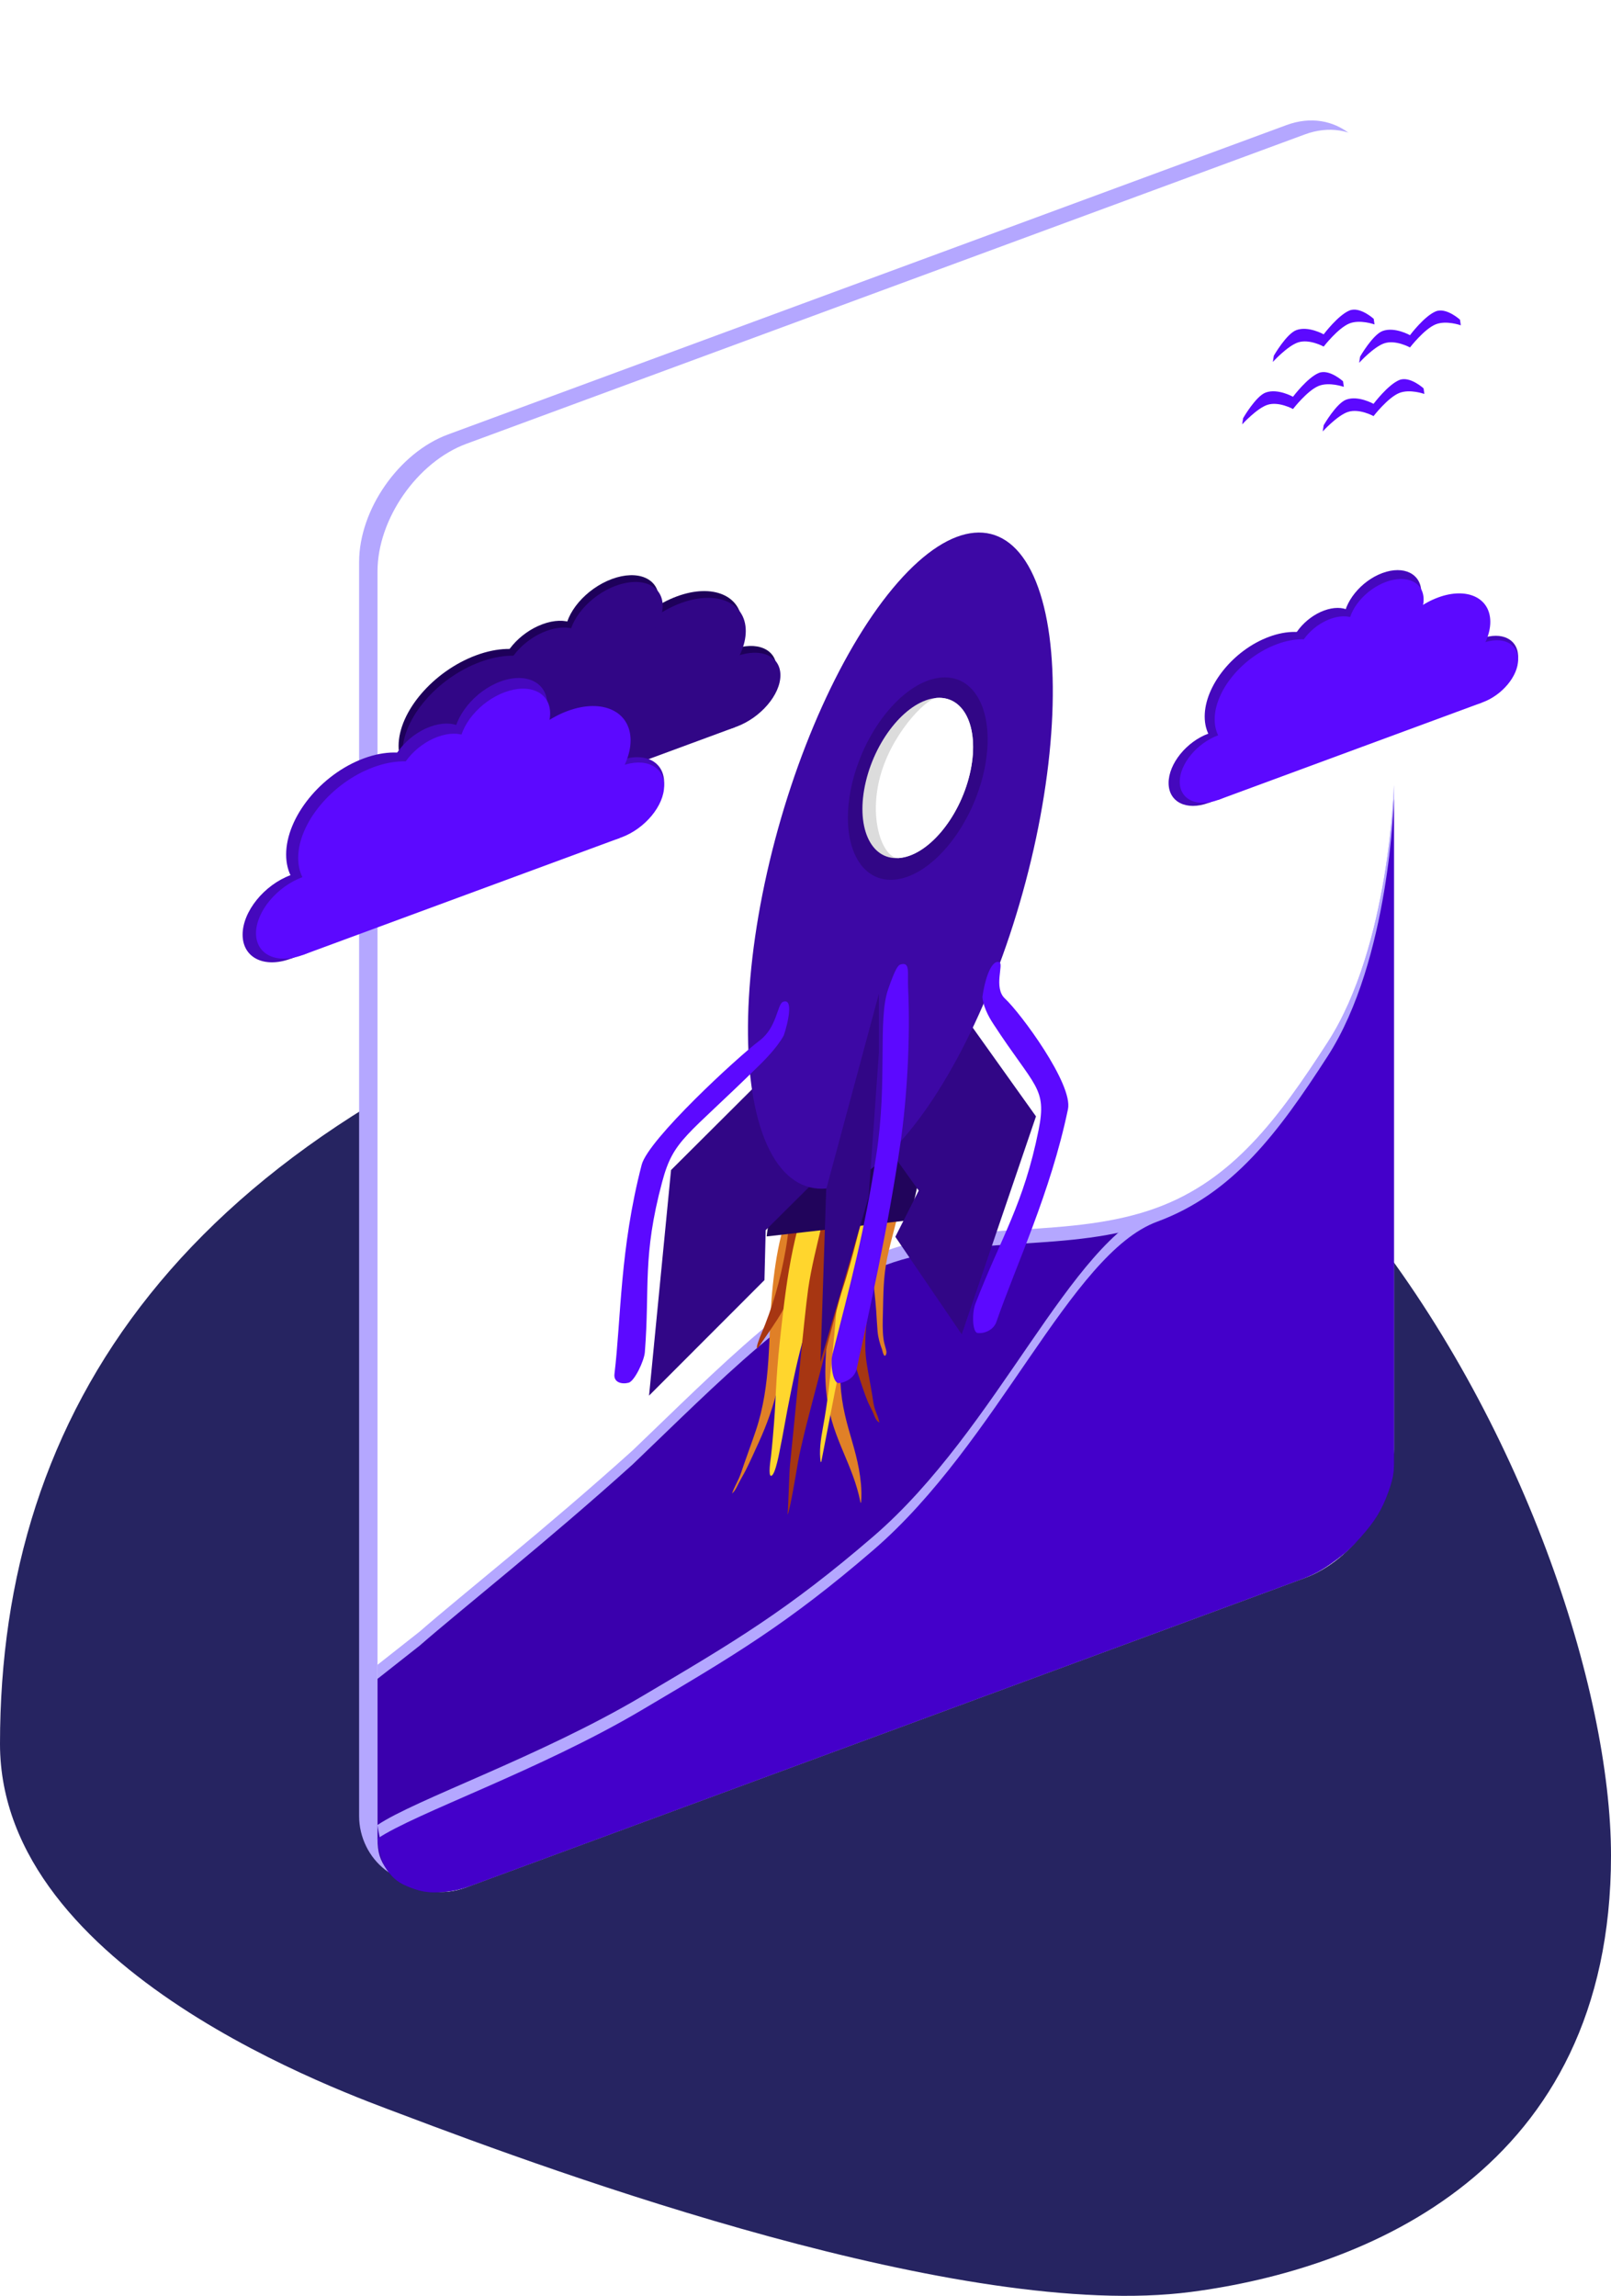 <svg width="850" height="1211" viewBox="0 0 850 1211" fill="none" xmlns="http://www.w3.org/2000/svg">
<path d="M850 978.756C850 1145.25 719.999 1196.95 628.508 1208.92C508.063 1224.68 294.43 1146.55 211.305 1115.03C183.419 1104.45 0 1040.06 0 919.866C0 744.271 95.944 598.229 344.797 514.923C662.61 408.532 850 803.161 850 978.756Z" fill="#262461"/>
<g filter="url(#filter0_d)">
<rect width="571.619" height="761.439" rx="50" transform="matrix(0.938 -0.346 0 1 189.476 246.468)" fill="#B4A7FF"/>
</g>
<rect width="571.619" height="761.439" rx="50" transform="matrix(0.938 -0.346 0 1 199.183 251.387)" fill="white"/>
<path fill-rule="evenodd" clip-rule="evenodd" d="M199.183 878.136L221.444 860.597C243.705 841.194 288.227 806.117 333.76 765.071C378.282 722.533 422.804 676.265 467.326 659.84C511.848 643.415 564.596 653.94 610.505 637.003C650.474 622.258 674.409 590.128 700.561 549.615C733.292 498.911 735.47 413.898 735.47 413.898C735.47 413.898 735.47 751.385 735.47 764.551C735.47 770.131 734.627 773.66 732.435 779.715C728.997 789.207 725.379 795.017 717.763 803.56C713.333 808.528 710.486 811.225 705.114 815.248C698.086 820.511 693.561 823.021 685.889 825.852C654.015 837.61 318.076 961.545 249.776 986.742C243.377 989.103 239.653 990.048 233.586 990.521C226.453 991.076 222.602 990.482 216.89 988.341C210.799 986.059 207.769 983.914 204.242 978.964C200.492 973.701 199.183 969.798 199.183 962.398C199.183 936.944 199.183 878.136 199.183 878.136Z" fill="#B4A7FF"/>
<path fill-rule="evenodd" clip-rule="evenodd" d="M199.183 885.555L221.444 868.016C243.705 848.613 288.227 813.536 333.76 772.49C378.282 729.952 422.804 683.684 467.326 667.259C511.848 650.834 564.596 661.359 610.505 644.422C650.474 629.677 674.409 597.547 700.561 557.034C733.292 506.33 735.47 421.317 735.47 421.317C735.47 421.317 735.47 758.804 735.47 771.97C735.47 777.55 734.627 781.079 732.435 787.134C728.997 796.626 725.379 802.436 717.763 810.979C713.333 815.947 710.486 818.644 705.114 822.667C698.086 827.93 693.561 830.44 685.889 833.271C654.015 845.029 318.076 968.964 249.776 994.161C243.377 996.522 239.653 997.467 233.586 997.94C226.453 998.495 222.602 997.901 216.89 995.761C210.799 993.478 207.769 991.333 204.242 986.383C200.492 981.12 199.183 977.217 199.183 969.817C199.183 944.363 199.183 885.555 199.183 885.555Z" fill="#3A00AD"/>
<g filter="url(#filter1_d)">
<path fill-rule="evenodd" clip-rule="evenodd" d="M199.183 965.634C218.914 952.29 284.801 929.621 338.314 897.995C387.206 869.101 415.406 852.501 460.749 813.46C526.775 756.611 564.596 657.175 610.505 640.239C650.474 625.493 674.409 593.364 700.561 552.85C733.292 502.147 735.47 417.134 735.47 417.134C735.47 417.134 735.47 754.621 735.47 767.787C735.47 773.367 734.627 776.896 732.435 782.95C728.997 792.442 725.379 798.253 717.763 806.796C713.333 811.764 710.486 814.461 705.114 818.484C698.086 823.747 693.561 826.257 685.889 829.087C654.015 840.846 318.076 964.78 249.776 989.978C243.377 992.339 239.653 993.284 233.586 993.756C226.453 994.312 222.602 993.718 216.89 991.577C210.799 989.294 207.769 987.15 204.242 982.199C200.492 976.937 199.183 965.634 199.183 965.634Z" fill="#B4A7FF"/>
</g>
<path fill-rule="evenodd" clip-rule="evenodd" d="M199.183 969.817C218.914 956.474 284.801 933.805 338.314 902.179C387.206 873.284 415.406 856.685 460.749 817.644C526.775 760.795 564.596 661.359 610.505 644.422C650.474 629.677 674.409 597.547 700.561 557.034C733.292 506.33 735.47 421.317 735.47 421.317C735.47 421.317 735.47 758.804 735.47 771.97C735.47 777.55 734.627 781.079 732.435 787.134C728.997 796.626 725.379 802.436 717.763 810.979C713.333 815.947 710.486 818.645 705.114 822.667C698.086 827.93 693.561 830.44 685.889 833.271C654.015 845.03 318.076 968.964 249.776 994.161C243.377 996.522 239.653 997.467 233.586 997.94C226.453 998.495 222.602 997.901 216.89 995.761C210.799 993.478 207.769 991.333 204.242 986.383C200.492 981.12 199.183 969.817 199.183 969.817Z" fill="#4400CA"/>
<ellipse rx="43.707" ry="32.72" transform="matrix(0.938 -0.346 0 1 251.294 378.345)" fill="#1E005A"/>
<ellipse rx="23.707" ry="17.747" transform="matrix(0.938 -0.346 0 1 286.233 346.998)" fill="#1E005A"/>
<ellipse rx="24.828" ry="18.586" transform="matrix(0.938 -0.346 0 1 386.44 361.207)" fill="#1E005A"/>
<ellipse rx="27.069" ry="20.264" transform="matrix(0.938 -0.346 0 1 212.715 423.62)" fill="#1E005A"/>
<ellipse rx="36.552" ry="27.363" transform="matrix(0.938 -0.346 0 1 357.163 341.934)" fill="#1E005A"/>
<ellipse rx="26.379" ry="19.748" transform="matrix(0.938 -0.346 0 1 322.871 325.157)" fill="#1E005A"/>
<path d="M212.715 388.77L302.49 337.064L385.632 324.977V380.091L212.715 443.884L219.67 410.599L212.715 388.77Z" fill="#1E005A"/>
<ellipse rx="43.707" ry="32.72" transform="matrix(0.938 -0.346 0 1 253.332 381.907)" fill="#310686"/>
<ellipse rx="23.707" ry="17.747" transform="matrix(0.938 -0.346 0 1 288.272 350.56)" fill="#310686"/>
<ellipse rx="24.828" ry="18.586" transform="matrix(0.938 -0.346 0 1 388.479 364.769)" fill="#310686"/>
<ellipse rx="27.069" ry="20.264" transform="matrix(0.938 -0.346 0 1 214.753 427.182)" fill="#310686"/>
<ellipse rx="36.552" ry="27.363" transform="matrix(0.938 -0.346 0 1 359.202 345.496)" fill="#310686"/>
<ellipse rx="26.379" ry="19.748" transform="matrix(0.938 -0.346 0 1 324.909 328.719)" fill="#310686"/>
<path d="M214.753 392.332L304.528 340.626L387.671 328.539V383.653L214.753 447.446L221.709 414.161L214.753 392.332Z" fill="#310686"/>
<ellipse rx="43.707" ry="35.606" transform="matrix(0.938 -0.346 0 1 191.975 435.624)" fill="#4508BD"/>
<ellipse rx="23.707" ry="19.313" transform="matrix(0.938 -0.346 0 1 226.914 402.649)" fill="#4508BD"/>
<ellipse rx="24.828" ry="20.226" transform="matrix(0.938 -0.346 0 1 327.122 421.373)" fill="#4508BD"/>
<ellipse rx="27.069" ry="22.052" transform="matrix(0.938 -0.346 0 1 153.396 483.638)" fill="#4508BD"/>
<ellipse rx="26.379" ry="21.49" transform="matrix(0.938 -0.346 0 1 264.054 380.967)" fill="#4508BD"/>
<path d="M153.396 445.713L243.171 392.367L326.314 381.921V441.897L153.396 505.689L160.352 469.694L153.396 445.713Z" fill="#4508BD"/>
<ellipse rx="42.315" ry="33.21" transform="matrix(0.938 -0.346 0 1 197.021 437.904)" fill="#5C09FF"/>
<ellipse rx="22.952" ry="18.013" transform="matrix(0.938 -0.346 0 1 230.848 406.692)" fill="#5C09FF"/>
<ellipse rx="24.037" ry="18.865" transform="matrix(0.938 -0.346 0 1 327.864 422.844)" fill="#5C09FF"/>
<ellipse rx="26.207" ry="20.568" transform="matrix(0.938 -0.346 0 1 159.67 483.191)" fill="#5C09FF"/>
<ellipse rx="35.388" ry="27.773" transform="matrix(0.938 -0.346 0 1 299.519 402.777)" fill="#5C09FF"/>
<ellipse rx="25.539" ry="20.044" transform="matrix(0.938 -0.346 0 1 266.318 385.156)" fill="#5C09FF"/>
<path d="M159.67 447.819L246.586 396.889L327.081 386.058V441.997L159.67 503.758L166.404 470.095L159.67 447.819Z" fill="#5C09FF"/>
<ellipse rx="36.242" ry="29.525" transform="matrix(0.938 -0.346 0 1 669.62 365.408)" fill="#4508BD"/>
<ellipse rx="19.658" ry="16.015" transform="matrix(0.938 -0.346 0 1 698.593 338.064)" fill="#4508BD"/>
<ellipse rx="20.587" ry="16.772" transform="matrix(0.938 -0.346 0 1 781.686 353.59)" fill="#4508BD"/>
<ellipse rx="22.446" ry="18.286" transform="matrix(0.938 -0.346 0 1 637.631 405.22)" fill="#4508BD"/>
<ellipse rx="21.874" ry="17.82" transform="matrix(0.938 -0.346 0 1 729.389 320.085)" fill="#4508BD"/>
<path d="M637.631 373.773L712.073 329.538L781.015 320.876V370.608L637.631 423.506L643.398 393.658L637.631 373.773Z" fill="#4508BD"/>
<ellipse rx="35.088" ry="27.538" transform="matrix(0.938 -0.346 0 1 673.805 367.298)" fill="#5C09FF"/>
<ellipse rx="19.032" ry="14.937" transform="matrix(0.938 -0.346 0 1 701.854 341.417)" fill="#5C09FF"/>
<ellipse rx="19.931" ry="15.643" transform="matrix(0.938 -0.346 0 1 782.301 354.811)" fill="#5C09FF"/>
<ellipse rx="21.731" ry="17.055" transform="matrix(0.938 -0.346 0 1 642.833 404.851)" fill="#5C09FF"/>
<ellipse rx="29.344" ry="23.03" transform="matrix(0.938 -0.346 0 1 758.796 338.171)" fill="#5C09FF"/>
<ellipse rx="21.177" ry="16.62" transform="matrix(0.938 -0.346 0 1 731.267 323.559)" fill="#5C09FF"/>
<path d="M642.833 375.52L714.905 333.289L781.652 324.307V370.692L642.833 421.905L648.417 393.991L642.833 375.52Z" fill="#5C09FF"/>
<path d="M672.089 187.635C672.089 187.635 678.77 176.027 684.008 174.116C690.365 171.798 698.403 176.349 698.403 176.349C698.403 176.349 705.893 166.357 711.952 163.808C717.49 161.477 724.811 168.185 724.811 168.185L725.218 171.127C725.218 171.127 717.546 168.375 711.952 170.633C705.957 173.052 698.403 182.815 698.403 182.815C698.403 182.815 690.85 178.625 684.855 180.629C679.261 182.499 671.589 190.912 671.589 190.912L672.089 187.635Z" fill="#5C09FF"/>
<path d="M717.623 188.093C717.623 188.093 724.303 176.485 729.541 174.574C735.898 172.256 743.936 176.807 743.936 176.807C743.936 176.807 751.427 166.815 757.485 164.266C763.023 161.935 770.344 168.643 770.344 168.643L770.751 171.585C770.751 171.585 763.079 168.833 757.485 171.091C751.49 173.51 743.936 183.273 743.936 183.273C743.936 183.273 736.383 179.083 730.388 181.087C724.794 182.957 717.122 191.37 717.122 191.37L717.623 188.093Z" fill="#5C09FF"/>
<path d="M655.899 220.571C655.899 220.571 662.58 208.963 667.818 207.052C674.175 204.734 682.213 209.285 682.213 209.285C682.213 209.285 689.703 199.293 695.762 196.743C701.3 194.413 708.621 201.121 708.621 201.121L709.028 204.063C709.028 204.063 701.356 201.311 695.762 203.569C689.767 205.988 682.213 215.751 682.213 215.751C682.213 215.751 674.66 211.561 668.665 213.565C663.071 215.435 655.399 223.848 655.399 223.848L655.899 220.571Z" fill="#5C09FF"/>
<path d="M698.397 224.306C698.397 224.306 705.078 212.698 710.316 210.787C716.673 208.469 724.711 213.02 724.711 213.02C724.711 213.02 732.202 203.028 738.26 200.478C743.798 198.148 751.119 204.856 751.119 204.856L751.526 207.798C751.526 207.798 743.854 205.046 738.26 207.304C732.265 209.723 724.711 219.486 724.711 219.486C724.711 219.486 717.158 215.296 711.163 217.3C705.569 219.17 697.897 227.582 697.897 227.582L698.397 224.306Z" fill="#5C09FF"/>
<path fill-rule="evenodd" clip-rule="evenodd" d="M454.018 792.5C450.018 772.299 439.567 759.501 436.472 738.324C434.637 725.765 435.374 711.669 437.765 696.967C439.064 688.982 440.537 680.964 441.924 672.964C443.276 665.163 444.768 657.388 446.641 649.552C448.523 641.674 450.457 633.878 452.063 625.998C453.314 619.858 454.616 612.741 457.311 606.889C459.454 602.236 463.103 601.016 463.132 606.235C463.148 609.137 462.517 612.481 461.939 615.559C461.198 619.508 460.338 623.47 459.572 627.422C456.498 643.282 454.336 658.998 451.388 674.843C448.509 690.325 444.216 706.018 443.475 721.054C442.863 733.471 444.918 743.717 447.631 753.419C450.241 762.754 453.273 771.783 454.252 782.723C454.533 785.864 454.604 789.156 454.317 792.629C454.169 792.725 454.069 792.683 454.018 792.5Z" fill="#E08027"/>
<path fill-rule="evenodd" clip-rule="evenodd" d="M463.266 749.878C461.974 748.832 461.449 747.082 460.743 745.385C459.865 743.276 458.725 741.427 457.848 739.316C456.018 734.915 454.56 730.166 452.997 725.531C450.03 716.734 448.273 707.132 448.419 696.377C448.57 685.231 450.089 673.507 451.306 662.024C452.596 649.852 453.895 637.592 455.882 625.263C456.773 619.738 457.515 613.907 459.007 608.324C459.937 604.848 461.737 601.722 464.676 601.275C470.919 600.324 472.468 608.035 472.557 614.55C472.687 624.143 471.268 634.584 469.269 644.739C466.858 656.983 463.033 669.278 460.2 681.546C457.201 694.532 455.525 707.084 457.213 718.582C458.066 724.393 459.247 730.009 460.186 735.766C460.586 738.218 460.822 740.764 461.546 742.99C462.352 745.466 463.504 747.646 464.001 750.372C463.756 750.207 463.511 750.042 463.266 749.878Z" fill="#A73612"/>
<path fill-rule="evenodd" clip-rule="evenodd" d="M386.889 787.141C386.667 787.348 386.445 787.555 386.224 787.762C387.242 784.923 388.618 782.529 389.806 779.892C390.875 777.521 391.656 774.908 392.536 772.364C394.603 766.387 396.817 760.515 398.832 754.499C402.821 742.594 404.552 730.183 405.399 717.553C406.2 705.623 406.268 693.829 407.377 681.851C408.298 671.917 409.719 661.597 412.094 651.878C413.707 645.277 416.693 637.225 421.122 637.15C423.207 637.114 423.806 639.975 423.674 643.334C423.461 648.731 422.63 654.503 421.982 659.939C420.536 672.074 418.594 684.252 416.666 696.342C414.847 707.748 413.195 719.348 410.661 730.59C408.217 741.438 404.627 751.437 400.326 760.823C398.061 765.767 395.846 770.811 393.436 775.564C392.281 777.844 390.992 779.902 389.837 782.18C388.908 784.012 388.101 785.869 386.889 787.141Z" fill="#E08027"/>
<path fill-rule="evenodd" clip-rule="evenodd" d="M467.338 714.769C466.233 716.544 465.33 711.427 465.168 710.791C465.228 711.111 465.288 711.43 465.35 711.748C464.255 708.788 463.323 705.673 463.016 702.126C462.712 698.614 462.552 695.007 462.31 691.46C461.856 684.805 460.897 678.422 460.606 671.68C460.323 665.111 461.094 658.483 462.634 651.391C464.235 644.021 465.714 636.561 466.531 629.321C466.921 625.863 466.513 622.766 466.424 619.512C466.336 616.255 466.395 612.93 466.179 609.734C465.927 610.196 466.15 608.753 466.169 608.643C466.314 607.812 466.53 607.1 466.889 606.277C467.813 604.159 469.19 602.265 470.938 601.44C474.095 599.949 476.325 602.712 476.713 605.947C477.27 610.589 477.121 615.842 476.913 620.848C476.722 625.44 476.065 630.133 475.08 634.915C473.139 644.346 470.135 653.828 468.159 663.262C466.007 673.532 466.093 682.841 465.842 692.541C465.721 697.214 465.577 701.848 466.147 706.19C466.377 707.948 466.81 709.462 467.264 711.047C467.522 711.949 468.084 713.541 467.338 714.769Z" fill="#E08027"/>
<path fill-rule="evenodd" clip-rule="evenodd" d="M440.404 734.618C442.727 722.875 445.284 711.181 448.562 699.404C451.908 687.385 455.446 675.375 458.743 663.354C461.952 651.653 465.254 639.751 467.054 628.121C468.379 619.555 472.046 604.833 464.694 601.898C457.248 598.926 452.389 617.538 450.827 623.675C447.831 635.448 446.176 647.124 444.697 658.714C443.18 670.609 442.016 682.388 441.053 694.151C439.984 707.216 438.651 720.383 437.14 733.557C436.393 740.073 435.37 746.623 434.154 753.216C433.007 759.438 432.144 765.677 433.012 771.268C433.124 771.168 433.236 771.069 433.348 770.969" fill="#FFD62D"/>
<path fill-rule="evenodd" clip-rule="evenodd" d="M404.484 704.403C406.383 701.635 408.289 698.89 410.132 695.986C413.429 690.789 416.579 685.092 418.416 678.125C422.263 663.546 423.755 648.228 425.988 633.482C426.444 630.468 427.265 627.485 426.744 624.771C426.272 622.31 424.9 620.598 423.269 620.872C419.778 621.459 418.6 631.464 417.842 635.906C416.512 643.693 415.918 651.438 414.536 659.225C413.167 666.941 411.461 674.732 409.275 682.203C407.063 689.764 404.456 697.103 401.481 704.04C401.068 705.002 398.02 712.418 399.968 710.91" fill="#A73612"/>
<path fill-rule="evenodd" clip-rule="evenodd" d="M406.911 778.462C409.203 778.092 411.478 764.588 411.841 762.842C413.151 756.541 414.154 750.288 415.373 744.001C418.033 730.28 420.793 716.427 424.819 702.639C426.987 695.217 429.298 687.802 431.687 680.398C434.083 672.972 436.878 665.49 438.889 658.037C440.822 650.873 441.622 643.756 442.721 636.693C443.826 629.586 444.854 622.479 445.261 615.546C445.361 613.835 445.427 612.135 445.476 610.442C445.517 609.032 445.939 607.222 445.827 605.906C445.647 603.798 443.401 603.462 441.749 604.062C437.277 605.69 433.436 612.536 431.17 617.452C428.276 623.728 426.179 630.368 424.127 636.821C421.802 644.132 419.921 651.477 418.383 658.786C415.259 673.641 413.557 688.282 411.958 702.845C411.07 710.943 410.264 718.994 409.766 726.98C409.27 734.933 409.028 742.809 408.383 750.809C407.915 756.622 407.438 762.445 406.778 768.311C406.621 769.71 405.157 778.745 406.911 778.462Z" fill="#FFD62D"/>
<path fill-rule="evenodd" clip-rule="evenodd" d="M426.419 679.821C424.39 693.941 418.657 755.449 416.848 772.42C416.395 776.668 416.009 794.112 415.527 798.922C416.689 797.397 420.238 776.002 421.061 771.085C421.875 766.221 423.197 761.354 424.279 756.472C425.384 751.491 442.37 686.719 443.975 681.845C447.17 672.148 449.879 662.289 452.338 652.504C454.734 642.968 457.663 632.842 458.192 623.558C458.315 621.421 458.287 619.342 457.991 617.445C457.67 615.395 457.538 613.473 457.37 611.301C457.101 607.802 456.038 604.864 453.827 603.759C449.295 601.492 445.398 608.909 442.993 615.207C439.151 625.266 436.069 635.355 433.681 645.653C431.039 657.045 428.044 668.517 426.419 679.821Z" fill="#A73612"/>
<path d="M422.61 604.865L481.993 593.88C481.993 593.88 485.758 608.929 484.837 619.832C484.071 628.905 479.336 643.688 479.336 643.688L404.483 652.187C404.483 652.187 406.063 639.154 408.974 630.778C412.621 620.283 422.61 604.865 422.61 604.865Z" fill="#21045B"/>
<g filter="url(#filter2_i)">
<path d="M475.859 598.671L523.115 538.906L556.607 585.861L517.434 700.83L482.399 649.383L494.738 624.997L475.859 598.671Z" fill="#310686"/>
</g>
<g filter="url(#filter3_i)">
<path d="M344.058 607.167L408.16 543.291L420.514 612.516L393.993 638.895L393.341 665.221L332.455 726.16L344.058 607.167Z" fill="#310686"/>
</g>
<g filter="url(#filter4_ii)">
<ellipse rx="77.533" ry="163.938" transform="matrix(0.907 -0.079 -0.238 1.055 485.063 453.966)" fill="#3D08A5"/>
</g>
<g filter="url(#filter5_i)">
<path d="M469.718 522.21L469.718 553.35L464.323 629.227L438.895 716.388L441.92 625.319L469.718 522.21Z" fill="#310686"/>
</g>
<path d="M468.572 521.912C472.345 510.952 473.855 509.064 475.234 508.697C480.337 507.336 478.74 512.783 479.142 521.178C480.393 547.294 478.594 579.126 475.034 603.447C468.307 649.399 458.806 690.52 452.022 721.993C450.987 726.797 445.854 729.419 442.476 729.542C439.514 729.65 437.924 719.556 439.209 714.493C448.644 677.316 456.199 649.64 462.436 608.687C468.371 569.722 463.036 537.991 468.572 521.912Z" fill="#5C09FF"/>
<path d="M524.119 540.111C523.315 538.876 518.865 532.296 518.339 525.898C519.192 519.133 522.442 506.067 527.2 507.491C529.826 508.277 524.017 520.97 530.256 526.74C538.366 534.239 566.242 571.84 563.487 585.057C554.28 629.221 536.13 667.205 525.732 697.227C524.145 701.808 518.983 703.552 515.791 703.114C512.991 702.729 512.785 692.476 514.64 687.679C528.26 652.452 540.129 635.296 547.994 596.017C552.488 573.572 546.007 573.714 524.119 540.111Z" fill="#5C09FF"/>
<path d="M400.781 561.761C402.203 560.358 409.95 552.858 413.545 546.149C415.888 539.271 418.75 526.234 413.142 528.441C410.046 529.659 410.013 541.915 400.799 548.851C388.821 557.867 342.014 601.104 338.567 614.373C327.049 658.712 327.743 695.273 324.201 724.777C323.661 729.28 328.178 730.293 331.694 729.349C334.777 728.52 339.879 717.867 340.245 713.182C342.93 678.781 338.812 662.831 349.392 623.347C355.438 600.784 362.083 599.936 400.781 561.761Z" fill="#5C09FF"/>
<ellipse rx="38.292" ry="50.503" transform="matrix(0.904 -0.064 -0.251 1.056 484.235 410.692)" fill="#310686"/>
<ellipse rx="30.324" ry="39.994" transform="matrix(0.904 -0.064 -0.251 1.056 484.235 410.363)" fill="#DCDCDC"/>
<path d="M511.637 408.409C506.102 431.737 489.347 451.522 474.213 452.601C466.708 453.137 458.386 434.749 463.921 411.422C469.456 388.094 488.294 368.55 494.257 368.124C509.39 367.045 517.172 385.081 511.637 408.409Z" fill="white"/>
<defs>
<filter id="filter0_d" x="126.476" y="0.003" width="662.288" height="1056.52" filterUnits="userSpaceOnUse" color-interpolation-filters="sRGB">
<feFlood flood-opacity="0" result="BackgroundImageFix"/>
<feColorMatrix in="SourceAlpha" type="matrix" values="0 0 0 0 0 0 0 0 0 0 0 0 0 0 0 0 0 0 127 0"/>
<feMorphology radius="3" operator="dilate" in="SourceAlpha" result="effect1_dropShadow"/>
<feOffset/>
<feGaussianBlur stdDeviation="30"/>
<feColorMatrix type="matrix" values="0 0 0 0 0 0 0 0 0 0 0 0 0 0 0 0 0 0 0.25 0"/>
<feBlend mode="normal" in2="BackgroundImageFix" result="effect1_dropShadow"/>
<feBlend mode="normal" in="SourceGraphic" in2="effect1_dropShadow" result="shape"/>
</filter>
<filter id="filter1_d" x="195.183" y="410.134" width="544.288" height="584.818" filterUnits="userSpaceOnUse" color-interpolation-filters="sRGB">
<feFlood flood-opacity="0" result="BackgroundImageFix"/>
<feColorMatrix in="SourceAlpha" type="matrix" values="0 0 0 0 0 0 0 0 0 0 0 0 0 0 0 0 0 0 127 0"/>
<feOffset dy="-3"/>
<feGaussianBlur stdDeviation="2"/>
<feColorMatrix type="matrix" values="0 0 0 0 0 0 0 0 0 0 0 0 0 0 0 0 0 0 0.15 0"/>
<feBlend mode="normal" in2="BackgroundImageFix" result="effect1_dropShadow"/>
<feBlend mode="normal" in="SourceGraphic" in2="effect1_dropShadow" result="shape"/>
</filter>
<filter id="filter2_i" x="465.859" y="538.906" width="90.749" height="164.924" filterUnits="userSpaceOnUse" color-interpolation-filters="sRGB">
<feFlood flood-opacity="0" result="BackgroundImageFix"/>
<feBlend mode="normal" in="SourceGraphic" in2="BackgroundImageFix" result="shape"/>
<feColorMatrix in="SourceAlpha" type="matrix" values="0 0 0 0 0 0 0 0 0 0 0 0 0 0 0 0 0 0 127 0" result="hardAlpha"/>
<feOffset dx="-10" dy="3"/>
<feGaussianBlur stdDeviation="10"/>
<feComposite in2="hardAlpha" operator="arithmetic" k2="-1" k3="1"/>
<feColorMatrix type="matrix" values="0 0 0 0 0 0 0 0 0 0 0 0 0 0 0 0 0 0 0.25 0"/>
<feBlend mode="normal" in2="shape" result="effect1_innerShadow"/>
</filter>
<filter id="filter3_i" x="332.455" y="543.291" width="98.059" height="192.869" filterUnits="userSpaceOnUse" color-interpolation-filters="sRGB">
<feFlood flood-opacity="0" result="BackgroundImageFix"/>
<feBlend mode="normal" in="SourceGraphic" in2="BackgroundImageFix" result="shape"/>
<feColorMatrix in="SourceAlpha" type="matrix" values="0 0 0 0 0 0 0 0 0 0 0 0 0 0 0 0 0 0 127 0" result="hardAlpha"/>
<feOffset dx="10" dy="10"/>
<feGaussianBlur stdDeviation="10"/>
<feComposite in2="hardAlpha" operator="arithmetic" k2="-1" k3="1"/>
<feColorMatrix type="matrix" values="0 0 0 0 0 0 0 0 0 0 0 0 0 0 0 0 0 0 0.25 0"/>
<feBlend mode="normal" in2="shape" result="effect1_innerShadow"/>
</filter>
<filter id="filter4_ii" x="389.627" y="280.886" width="180.871" height="346.159" filterUnits="userSpaceOnUse" color-interpolation-filters="sRGB">
<feFlood flood-opacity="0" result="BackgroundImageFix"/>
<feBlend mode="normal" in="SourceGraphic" in2="BackgroundImageFix" result="shape"/>
<feColorMatrix in="SourceAlpha" type="matrix" values="0 0 0 0 0 0 0 0 0 0 0 0 0 0 0 0 0 0 127 0" result="hardAlpha"/>
<feOffset dx="-15"/>
<feGaussianBlur stdDeviation="10"/>
<feComposite in2="hardAlpha" operator="arithmetic" k2="-1" k3="1"/>
<feColorMatrix type="matrix" values="0 0 0 0 0.535 0 0 0 0 0.322 0 0 0 0 0.954 0 0 0 1 0"/>
<feBlend mode="normal" in2="shape" result="effect1_innerShadow"/>
<feColorMatrix in="SourceAlpha" type="matrix" values="0 0 0 0 0 0 0 0 0 0 0 0 0 0 0 0 0 0 127 0" result="hardAlpha"/>
<feOffset dx="5"/>
<feGaussianBlur stdDeviation="5"/>
<feComposite in2="hardAlpha" operator="arithmetic" k2="-1" k3="1"/>
<feColorMatrix type="matrix" values="0 0 0 0 0.146 0 0 0 0 0.047 0 0 0 0 0.342 0 0 0 1 0"/>
<feBlend mode="normal" in2="effect1_innerShadow" result="effect2_innerShadow"/>
</filter>
<filter id="filter5_i" x="434.895" y="522.21" width="34.823" height="196.178" filterUnits="userSpaceOnUse" color-interpolation-filters="sRGB">
<feFlood flood-opacity="0" result="BackgroundImageFix"/>
<feBlend mode="normal" in="SourceGraphic" in2="BackgroundImageFix" result="shape"/>
<feColorMatrix in="SourceAlpha" type="matrix" values="0 0 0 0 0 0 0 0 0 0 0 0 0 0 0 0 0 0 127 0" result="hardAlpha"/>
<feOffset dx="-6" dy="2"/>
<feGaussianBlur stdDeviation="2"/>
<feComposite in2="hardAlpha" operator="arithmetic" k2="-1" k3="1"/>
<feColorMatrix type="matrix" values="0 0 0 0 0 0 0 0 0 0 0 0 0 0 0 0 0 0 0.25 0"/>
<feBlend mode="normal" in2="shape" result="effect1_innerShadow"/>
</filter>
</defs>
</svg>
